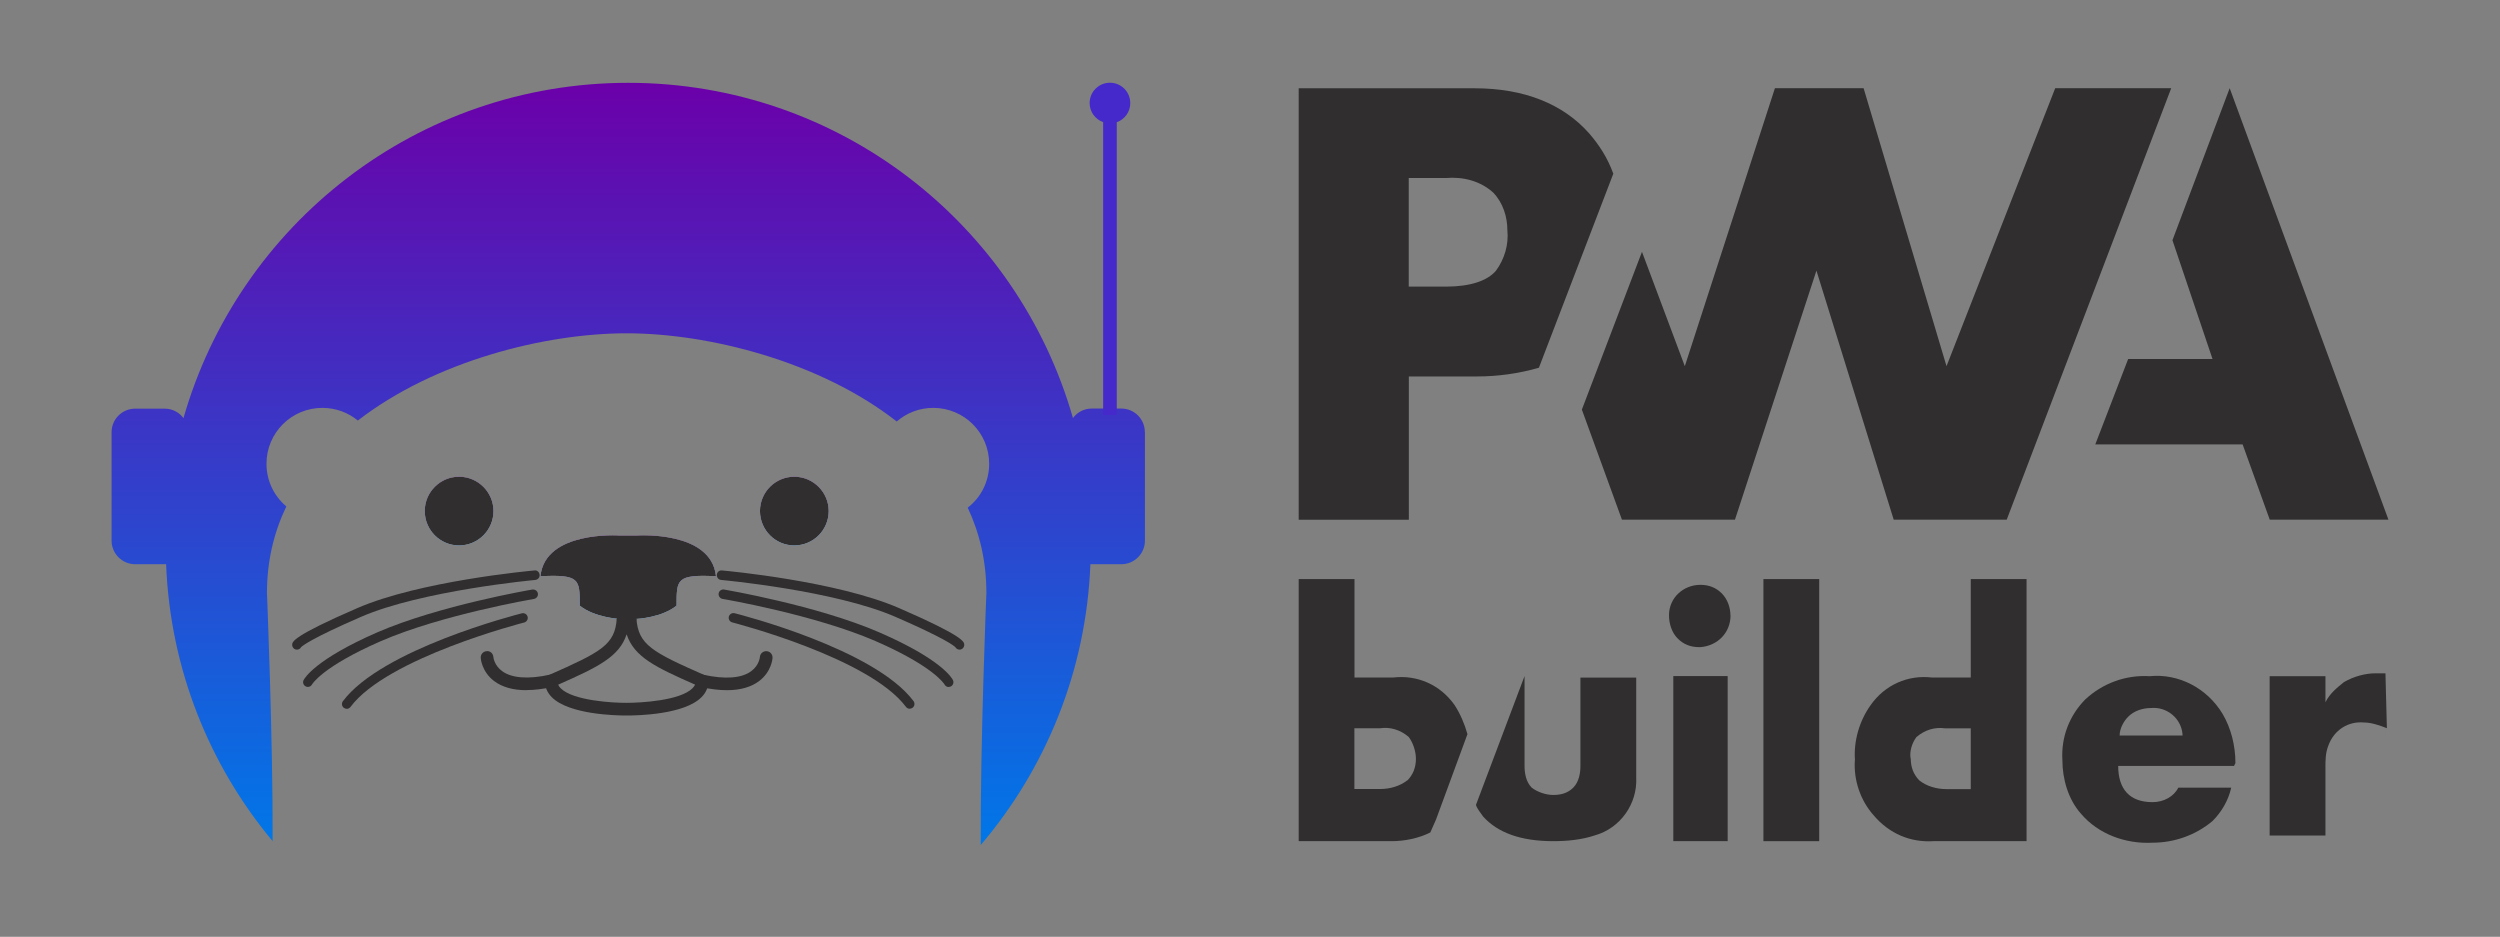 <?xml version="1.0" encoding="UTF-8"?><svg id="Layer_1" xmlns="http://www.w3.org/2000/svg" xmlns:xlink="http://www.w3.org/1999/xlink" viewBox="0 0 260.8 97.73"><rect x="0" y="0" width="260.8" height="97.73" fill="#808080" stroke="none"/><defs><style>.cls-1{fill:url(#linear-gradient);}.cls-2{fill:#fff;}.cls-3{fill:#302e2e;}.cls-4{fill:#4529cb;}.cls-5{fill:url(#linear-gradient-3);}.cls-6{fill:url(#linear-gradient-4);}.cls-7{fill:url(#linear-gradient-2);}</style><linearGradient id="linear-gradient" x1="65.54" y1="88.15" x2="65.54" y2="8.64" gradientUnits="userSpaceOnUse"><stop offset="0" stop-color="#0077e8"/><stop offset="1" stop-color="#6b00a9"/></linearGradient><linearGradient id="linear-gradient-2" x1="47.89" y1="56.9" x2="47.89" y2="49.72" xlink:href="#linear-gradient"/><linearGradient id="linear-gradient-3" x1="65.54" y1="64.57" x2="65.54" y2="55.84" xlink:href="#linear-gradient"/><linearGradient id="linear-gradient-4" x1="82.86" y1="56.9" x2="82.86" y2="49.72" xlink:href="#linear-gradient"/></defs><g><path class="cls-3" d="M153.08,76.57c-.3-1.06-.75-2.12-1.34-3.02-1.49-2.11-3.88-3.17-6.41-2.87h-4.03v-10.27h-5.82v27.34h9.7c1.34,0,2.83-.3,4.03-.91l.6-1.36,3.28-8.91Zm-6.27,4.83c-.75,.6-1.79,.91-2.83,.91h-2.69v-6.34h2.69c1.04-.15,2.09,.15,2.98,.91,.45,.6,.75,1.51,.75,2.27,0,.91-.3,1.66-.89,2.27Z"/><path class="cls-3" d="M164.87,79.9c0,.76-.15,1.66-.75,2.27-.6,.6-1.34,.76-2.09,.76s-1.64-.3-2.24-.76c-.6-.6-.75-1.51-.75-2.27v-9.37l-5.07,13.44c.15,.45,.45,.76,.75,1.21,1.49,1.66,3.88,2.57,7.31,2.57,1.49,0,2.98-.15,4.33-.6,2.69-.75,4.47-3.32,4.33-6.04v-10.42h-5.82v9.21Z"/><path class="cls-3" d="M180.53,64.19c0,1.81-1.34,3.17-3.13,3.32h-.15c-.9,0-1.64-.3-2.24-.91-.6-.6-.9-1.51-.9-2.42,0-1.81,1.49-3.17,3.28-3.17,.9,0,1.64,.3,2.24,.91,.6,.6,.89,1.51,.89,2.27Zm-.3,23.56h-5.67v-17.22h5.67v17.22Z"/><path class="cls-3" d="M189.78,87.75h-5.82v-27.34h5.82v27.34Z"/><path class="cls-3" d="M193.51,79.29c-.15-1.96,.45-4.08,1.64-5.74,1.49-2.11,3.88-3.17,6.41-2.87h4.03v-10.27h5.82v27.34h-9.7c-2.39,.15-4.62-.76-6.27-2.72-1.34-1.51-2.09-3.63-1.94-5.74Zm5.82-.15c0,.91,.3,1.66,.89,2.27,.75,.6,1.79,.91,2.83,.91h2.54v-6.34h-2.69c-1.04-.15-2.09,.15-2.98,.91-.45,.6-.75,1.51-.6,2.27Z"/><path class="cls-3" d="M233.05,79.9h-12.08c0,2.42,1.19,3.78,3.58,3.78,1.19,0,2.24-.6,2.69-1.51h5.52c-.3,1.36-1.04,2.57-1.94,3.47-1.79,1.51-4.03,2.27-6.27,2.27-2.83,.15-5.67-.91-7.46-3.02-1.34-1.51-1.94-3.63-1.94-5.59-.15-2.42,.75-4.68,2.39-6.34,1.79-1.66,4.18-2.57,6.71-2.42,2.98-.3,5.97,1.21,7.61,3.93,.89,1.51,1.34,3.32,1.34,5.14l-.15,.3Zm-5.37-3.32c-.15-1.66-1.64-2.87-3.28-2.72-.89,0-1.79,.3-2.39,.91-.45,.45-.89,1.21-.89,1.96h6.56v-.15Z"/><path class="cls-3" d="M249.01,75.97c-.75-.3-1.64-.6-2.39-.6-1.64-.15-3.13,.76-3.73,2.42-.3,.76-.3,1.51-.3,2.27v7.1h-5.82v-16.62h5.82v2.72c.45-.91,1.19-1.51,1.94-2.11,1.04-.6,2.24-.91,3.28-.91h1.04l.15,5.74Z"/><path class="cls-3" d="M232.6,9.2l-5.97,15.86,4.18,12.39h-8.8l-3.43,8.91h15.37l2.83,7.85h12.38l-16.56-45.01Z"/><path class="cls-3" d="M214.4,9.2l-11.34,29-8.65-29h-9.25l-9.4,29-4.47-11.93-6.27,16.46,4.18,11.48h11.79l8.5-25.98,8.06,25.98h11.79l17.16-45.01h-12.08Z"/><path class="cls-3" d="M165.76,13.89c-2.69-3.02-6.71-4.68-11.93-4.68h-18.35V54.22h11.49v-14.95h7.16c2.09,0,4.33-.3,6.41-.91l7.76-20.24c-.6-1.66-1.49-3.02-2.54-4.23Zm-9.7,14.35c-.9,1.06-2.69,1.66-5.22,1.66h-3.88v-11.33h3.88c1.79-.15,3.58,.3,4.92,1.51,1.04,1.06,1.49,2.57,1.49,3.93,.15,1.51-.3,3.02-1.19,4.23Z"/></g><g><path class="cls-1" d="M119.44,45.09v11.31c0,1.36-1.11,2.46-2.46,2.46h-3.08c-.05,0-.09,0-.15-.01-.43,11.15-4.67,21.35-11.44,29.3-.05-10.61,.59-26.3,.59-26.3,0-3.28-.7-6.24-1.95-8.89,1.37-1.05,2.24-2.71,2.24-4.58,0-3.23-2.61-5.83-5.83-5.83-1.46,0-2.79,.53-3.81,1.42-8.05-6.29-19.67-9.2-28.18-9.2s-19.99,2.88-28.04,9.1c-1.01-.83-2.3-1.32-3.7-1.32-3.23,0-5.83,2.61-5.83,5.83,0,1.79,.8,3.38,2.07,4.45-1.29,2.69-2.02,5.69-2.02,9.02,0,0,.63,15.3,.59,25.9-6.58-7.89-10.69-17.94-11.11-28.9-.05,.01-.09,.01-.15,.01h-3.08c-1.36,0-2.46-1.11-2.46-2.46v-11.31c0-1.37,1.11-2.46,2.46-2.46h3.08c.8,0,1.51,.38,1.96,.99C24.92,23.41,43.5,8.64,65.54,8.64s40.62,14.77,46.39,34.97c.45-.61,1.16-.99,1.96-.99h3.08c1.36,0,2.46,1.09,2.46,2.46Z"/><g><path class="cls-7" d="M51.48,53.31c0,1.99-1.61,3.59-3.59,3.59s-3.58-1.61-3.58-3.59,1.61-3.58,3.58-3.58,3.59,1.61,3.59,3.58Z"/><path class="cls-5" d="M74.69,60.1c-4.11-.16-4.11,.29-4.11,3.08-1.54,1.25-4.12,1.38-4.12,1.38h-1.86s-2.57-.13-4.12-1.38c0-2.79,0-3.24-4.1-3.08,.49-4.77,8.22-4.24,8.22-4.24h1.86s7.74-.53,8.23,4.24Z"/><path class="cls-6" d="M86.45,53.31c0,1.99-1.61,3.59-3.59,3.59s-3.58-1.61-3.58-3.59,1.61-3.58,3.58-3.58,3.59,1.61,3.59,3.58Z"/><path class="cls-2" d="M51.48,53.31c0,1.99-1.61,3.59-3.59,3.59s-3.58-1.61-3.58-3.59,1.61-3.58,3.58-3.58,3.59,1.61,3.59,3.58Z"/><path class="cls-3" d="M65.49,74.64c-.11,0-.15,0-.25,0-1,0-5.88-.1-7.68-1.91-.48-.49-.72-1.06-.71-1.71v-.42s.39-.17,.39-.17c5.48-2.42,6.92-3.16,7.1-5.91l.04-.61h1.97l.04,.61c.2,2.75,1.64,3.5,7.11,5.91l.39,.17v.42c.02,.64-.22,1.22-.71,1.71-1.8,1.82-6.69,1.91-7.69,1.91Zm-7.26-3.21c.05,.13,.14,.25,.26,.37,1.28,1.29,5.42,1.53,6.87,1.52,1.5,0,5.61-.23,6.89-1.53,.12-.12,.2-.24,.26-.37-4.11-1.81-6.36-2.88-7.14-5.25-.77,2.36-3.02,3.43-7.13,5.25Z"/><path class="cls-2" d="M74.69,60.1c-4.11-.16-4.11,.29-4.11,3.08-1.54,1.25-4.12,1.38-4.12,1.38h-1.86s-2.57-.13-4.12-1.38c0-2.79,0-3.24-4.1-3.08,.49-4.77,8.22-4.24,8.22-4.24h1.86s7.74-.53,8.23,4.24Z"/><path class="cls-2" d="M86.45,53.31c0,1.99-1.61,3.59-3.59,3.59s-3.58-1.61-3.58-3.59,1.61-3.58,3.58-3.58,3.59,1.61,3.59,3.58Z"/><path class="cls-3" d="M51.48,53.31c0,1.99-1.61,3.59-3.59,3.59s-3.58-1.61-3.58-3.59,1.61-3.58,3.58-3.58,3.59,1.61,3.59,3.58Z"/><path class="cls-3" d="M86.45,53.31c0,1.99-1.61,3.59-3.59,3.59s-3.58-1.61-3.58-3.59,1.61-3.58,3.58-3.58,3.59,1.61,3.59,3.58Z"/><path class="cls-3" d="M30.97,67.77h0c-.27,0-.49-.23-.49-.5,0-.31,0-.89,6.79-3.83,6.49-2.82,18-3.89,18.48-3.93,.29-.05,.51,.18,.54,.45,.03,.27-.17,.51-.45,.54-.12,.01-11.84,1.1-18.18,3.85-5.2,2.26-6.11,3.02-6.25,3.16-.08,.16-.25,.26-.44,.26Z"/><path class="cls-3" d="M32.11,71.66c-.08,0-.15-.02-.22-.06-.24-.12-.34-.41-.22-.65,.11-.21,1.22-2.16,7.68-4.98,6.47-2.81,16.1-4.46,16.19-4.47,.28-.03,.52,.14,.57,.41,.05,.27-.14,.52-.41,.57-.1,.02-9.61,1.64-15.96,4.4-6.13,2.67-7.18,4.5-7.19,4.52-.09,.17-.26,.26-.44,.26Z"/><path class="cls-3" d="M36.17,73.94c-.1,0-.21-.03-.3-.1-.22-.16-.26-.47-.1-.69,4.06-5.43,18.08-9.02,18.67-9.17,.27-.06,.53,.09,.6,.36,.07,.26-.09,.53-.36,.6-.14,.04-14.28,3.66-18.12,8.81-.1,.13-.25,.2-.4,.2Z"/><path class="cls-3" d="M100.1,67.77c-.19,0-.35-.11-.44-.26-.14-.14-1.05-.9-6.25-3.16-6.34-2.76-18.06-3.84-18.18-3.85-.27-.02-.47-.26-.45-.54,.02-.27,.25-.49,.54-.45,.49,.04,12,1.11,18.48,3.93,6.78,2.95,6.79,3.52,6.79,3.83,0,.27-.22,.5-.49,.5h0Z"/><path class="cls-3" d="M98.97,71.67c-.18,0-.35-.1-.44-.27-.03-.05-1.12-1.87-7.19-4.52-6.36-2.76-15.87-4.39-15.96-4.4-.27-.05-.45-.3-.41-.57s.29-.45,.57-.41c.1,.02,9.72,1.66,16.19,4.47,6.47,2.81,7.58,4.76,7.68,4.98,.12,.24,.02,.54-.22,.66-.07,.03-.15,.05-.22,.05Z"/><path class="cls-3" d="M94.91,73.94c-.15,0-.3-.07-.4-.2-3.85-5.15-17.98-8.77-18.12-8.81-.26-.07-.42-.33-.36-.6,.07-.26,.33-.42,.6-.36,.6,.15,14.62,3.74,18.67,9.17,.16,.22,.12,.53-.1,.69-.09,.07-.19,.1-.3,.1Z"/><path class="cls-3" d="M74.69,60.1c-4.11-.16-4.11,.29-4.11,3.08-1.54,1.25-4.12,1.38-4.12,1.38h-1.86s-2.57-.13-4.12-1.38c0-2.79,0-3.24-4.1-3.08,.49-4.77,8.22-4.24,8.22-4.24h1.86s7.74-.53,8.23,4.24Z"/><g><path class="cls-3" d="M54.91,72c-1.39,0-2.52-.32-3.36-.95-1.3-.98-1.4-2.36-1.4-2.42-.02-.36,.25-.68,.62-.7,.39-.04,.67,.25,.7,.61,0,.05,.09,.87,.91,1.47,1,.74,2.73,.87,5,.37,.36-.08,.71,.15,.78,.5s-.15,.71-.5,.78c-1,.22-1.92,.33-2.74,.33Z"/><path class="cls-3" d="M65,65.22s-.05,0-.07,0c-.36-.04-.62-.36-.58-.73,.02-.21,.04-.44,.04-.68,0-.36,.29-.66,.66-.66s.66,.29,.66,.66c0,.29-.02,.56-.04,.82-.04,.34-.32,.59-.65,.59Z"/></g><g><path class="cls-3" d="M75.83,72c-.82,0-1.73-.11-2.73-.33-.35-.08-.58-.43-.5-.78s.43-.58,.78-.5c2.27,.5,4.01,.37,5.01-.39,.81-.61,.88-1.44,.88-1.45,.02-.36,.33-.64,.7-.62,.36,.02,.64,.33,.62,.7,0,.06-.1,1.44-1.4,2.42-.84,.63-1.96,.95-3.35,.95Z"/><path class="cls-3" d="M65.74,65.22c-.35,0-.64-.27-.66-.62-.01-.25-.03-.51-.03-.79,0-.36,.29-.66,.66-.66s.66,.29,.66,.66c0,.25,.01,.49,.02,.71,.02,.36-.26,.67-.62,.69-.01,0-.02,0-.04,0Z"/></g></g><path class="cls-4" d="M117.91,10.76c0,.92-.59,1.7-1.41,1.99v30.54h-1.42V12.74c-.82-.29-1.41-1.07-1.41-1.99,0-1.17,.95-2.12,2.12-2.12s2.12,.95,2.12,2.12Z"/></g></svg>